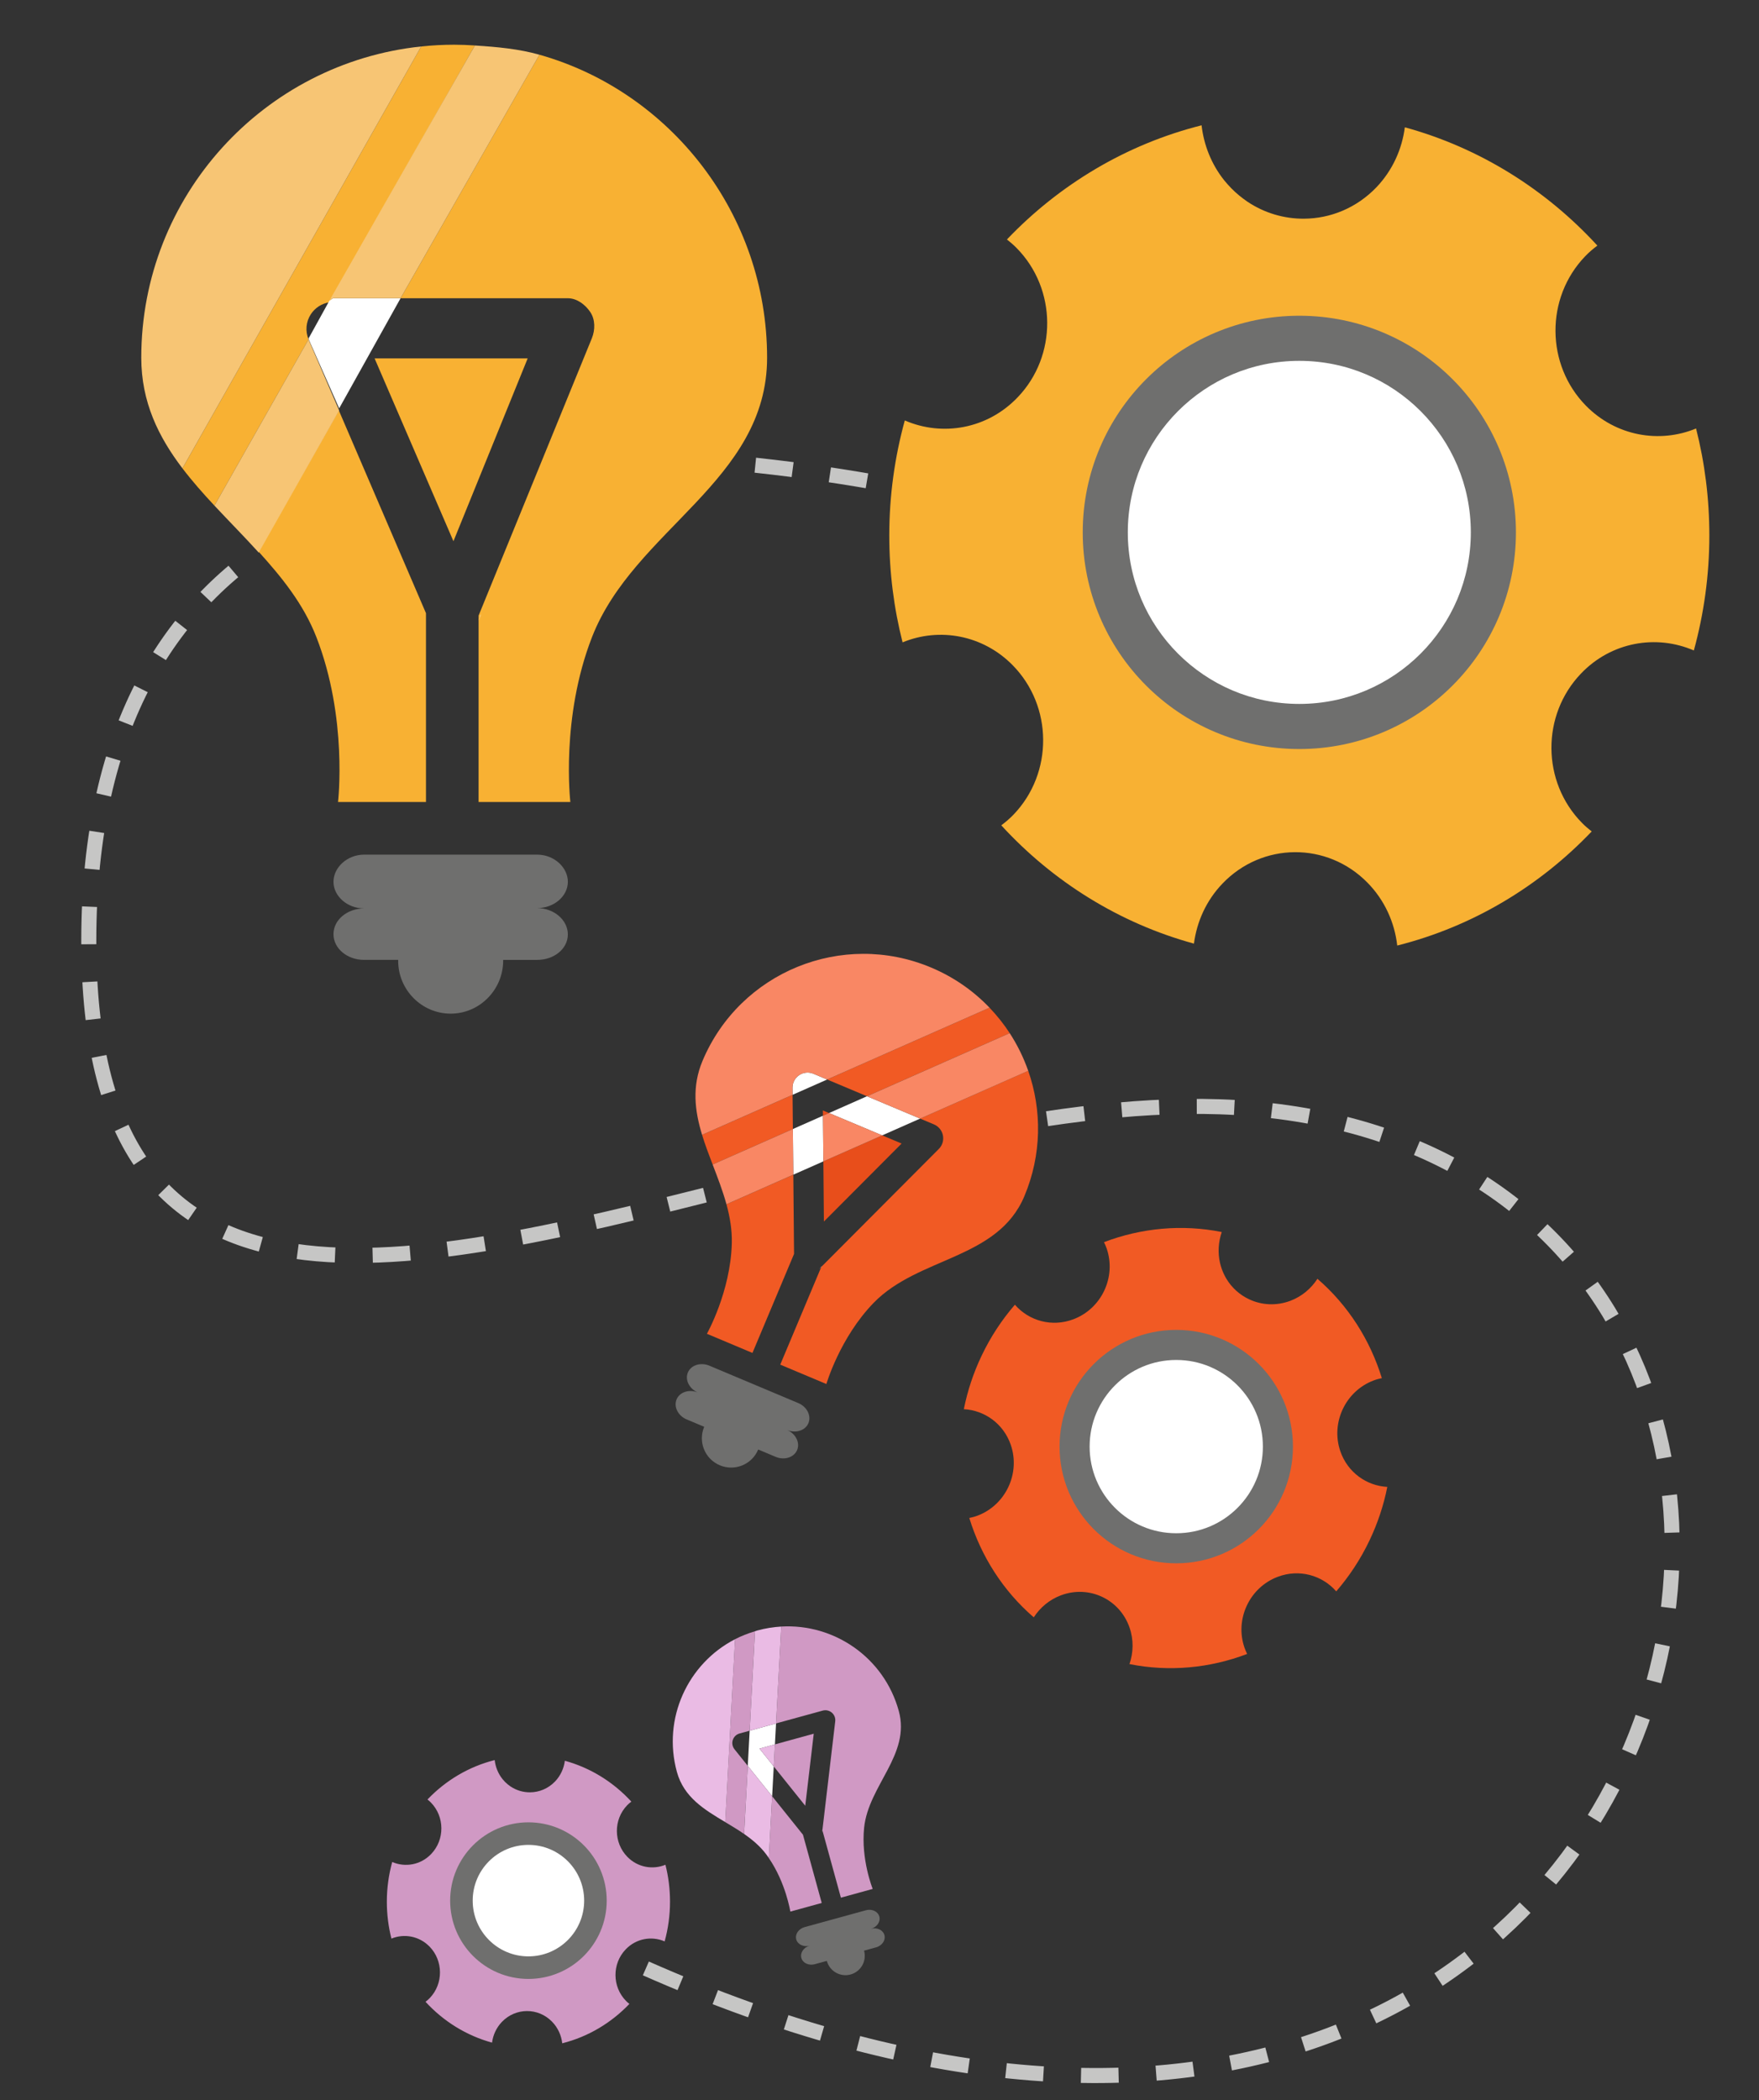 <?xml version="1.0" encoding="utf-8"?>
<!-- Generator: Adobe Illustrator 15.0.0, SVG Export Plug-In . SVG Version: 6.00 Build 0)  -->
<!DOCTYPE svg PUBLIC "-//W3C//DTD SVG 1.1//EN" "http://www.w3.org/Graphics/SVG/1.1/DTD/svg11.dtd">
<svg version="1.1" id="Layer_1" xmlns="http://www.w3.org/2000/svg" xmlns:xlink="http://www.w3.org/1999/xlink" x="0px" y="0px"
	 width="234px" height="279.333px" viewBox="0 0 234 279.333" enable-background="new 0 0 234 279.333" xml:space="preserve">
<rect x="0" y="0" width="234" height="279.333" fill="#333333" stroke="none"/>
<path fill="none" stroke="#C6C6C5" stroke-width="2" stroke-miterlimit="10" stroke-dasharray="5" d="M129.441,150.5
	c12.986-2.539,25.674-4.035,37.226-3.035c101,8.744,61.5,186.201-91.369,109.32"/>
<path fill="none" stroke="#C6C6C5" stroke-width="2" stroke-miterlimit="10" stroke-dasharray="5" d="M39.266,70.34
	c-16.451,9.221-27.455,26.115-27.455,54.813c0,53.941,40.289,44.379,85.339,32.95"/>
<path fill="none" stroke="#C6C6C5" stroke-width="2" stroke-miterlimit="10" stroke-dasharray="5" d="M182.553,83.048
	c0,0-54.586-22.626-102.389-22.243"/>
<g>
	<path fill="#F8B133" d="M210.447,109.44c-5.363-5.445-5.42-14.337-0.129-19.855c4.035-4.221,10.02-5.236,15.014-3.07
		c1.335-4.866,2.062-9.993,2.062-15.298c0-4.914-0.61-9.678-1.767-14.227c-4.883,2.019-10.666,1.016-14.647-3.028
		c-5.354-5.446-5.416-14.339-0.123-19.859c0.514-0.542,1.062-1.003,1.641-1.439c-6.857-7.471-15.675-13.011-25.613-15.732
		c-0.376,2.913-1.635,5.731-3.787,7.987c-2.647,2.751-6.125,4.149-9.619,4.167c-2.617,0.021-5.235-0.729-7.52-2.251
		c-0.754-0.518-1.482-1.104-2.148-1.783c-0.338-0.343-0.647-0.697-0.949-1.061c-1.715-2.148-2.717-4.707-3.016-7.325
		c-9.992,2.512-18.908,7.866-25.893,15.183c0.449,0.354,0.889,0.735,1.297,1.148c5.361,5.446,5.42,14.334,0.129,19.847
		c-4.035,4.227-10.02,5.242-15.014,3.076c-1.336,4.861-2.064,9.993-2.064,15.298c0,4.914,0.613,9.673,1.768,14.218
		c4.884-2.016,10.668-1.003,14.646,3.037c5.357,5.446,5.418,14.339,0.128,19.859c-0.514,0.539-1.065,1.004-1.643,1.439
		c6.86,7.475,15.687,13.015,25.631,15.732c0.381-2.913,1.633-5.731,3.795-7.986c5.287-5.518,13.926-5.576,19.285-0.125
		c2.298,2.335,3.616,5.305,3.964,8.368c9.98-2.512,18.893-7.862,25.87-15.177C211.291,110.231,210.857,109.859,210.447,109.44z"/>
</g>
<g>
	<circle fill="#FFFFFF" cx="172.848" cy="70.808" r="25.815"/>
	<path fill="#6F6F6E" d="M198.664,70.808h-3c-0.002,6.31-2.549,11.995-6.684,16.133c-4.138,4.133-9.822,6.681-16.133,6.682
		c-6.311-0.001-11.994-2.549-16.133-6.682c-4.134-4.138-6.681-9.823-6.683-16.133c0.002-6.31,2.549-11.995,6.683-16.133
		c4.139-4.133,9.822-6.681,16.133-6.682c6.311,0.001,11.995,2.549,16.133,6.682c4.135,4.138,6.682,9.823,6.684,16.133H198.664h3
		c0.002-7.948-3.229-15.171-8.439-20.375c-5.205-5.21-12.428-8.441-20.375-8.44c-7.949-0.001-15.172,3.23-20.377,8.44
		c-5.209,5.205-8.44,12.428-8.438,20.375c-0.002,7.948,3.229,15.17,8.438,20.375c5.205,5.21,12.428,8.441,20.377,8.44
		c7.947,0.001,15.17-3.23,20.375-8.44c5.211-5.205,8.44-12.428,8.439-20.375H198.664z"/>
</g>
<g>
	<path fill="#F15A24" d="M165.555,219.143c-1.311-3.784,0.666-8.002,4.412-9.42c2.859-1.088,5.92-0.219,7.792,1.932
		c1.729-2,3.229-4.262,4.425-6.771c1.106-2.323,1.892-4.713,2.369-7.125c-2.764-0.146-5.273-1.924-6.246-4.733
		c-1.303-3.782,0.672-8.002,4.418-9.42c0.365-0.142,0.729-0.233,1.102-0.312c-1.561-5.078-4.48-9.686-8.568-13.213
		c-0.835,1.293-2.064,2.342-3.591,2.924c-1.873,0.705-3.832,0.584-5.487-0.195c-1.244-0.58-2.312-1.523-3.051-2.76
		c-0.24-0.414-0.452-0.856-0.613-1.327c-0.082-0.237-0.149-0.478-0.209-0.716c-0.328-1.401-0.226-2.84,0.225-4.145
		c-5.293-1.062-10.717-0.539-15.668,1.346c0.133,0.271,0.254,0.549,0.354,0.836c1.308,3.783-0.668,8-4.413,9.416
		c-2.859,1.09-5.918,0.222-7.793-1.93c-1.728,1.998-3.228,4.262-4.423,6.77c-1.108,2.324-1.892,4.715-2.368,7.123
		c2.764,0.147,5.271,1.931,6.241,4.736c1.308,3.783-0.668,8.004-4.414,9.422c-0.364,0.14-0.729,0.234-1.103,0.311
		c1.562,5.082,4.486,9.689,8.576,13.217c0.838-1.292,2.064-2.343,3.596-2.922c3.744-1.418,7.843,0.501,9.148,4.287
		c0.562,1.622,0.517,3.322-0.012,4.852c5.287,1.061,10.707,0.538,15.655-1.349C165.775,219.708,165.654,219.433,165.555,219.143z"/>
</g>
<circle fill="#FFFFFF" stroke="#6F6F6E" stroke-width="4" stroke-miterlimit="10" cx="156.477" cy="192.4" r="13.524"/>
<path fill="none" d="M41.359,41.782c-0.659,1-0.771,2.25-0.312,3.354l2.792-4.933C42.832,40.35,41.928,40.916,41.359,41.782z"/>
<path fill="#F8B133" d="M42.075,84.702c4.213,10.768,2.894,21.964,2.894,21.964h11.698V81.554L45.078,54.591L34.399,73.369
	C37.511,76.804,40.366,80.335,42.075,84.702z"/>
<path fill="#F8B133" d="M102.047,47.575c0-19.057-12.809-35.357-30.284-40.297L53.288,39.667h22.253
	c1.202,0,2.312,0.838,2.983,1.835c0.672,0.998,0.664,2.372,0.211,3.487L63.667,81.876v24.79h12.208c0,0-1.319-11.197,2.893-21.964
	C84.367,70.39,102.047,63.978,102.047,47.575z"/>
<path fill="#F8B133" d="M41.359,41.782c0.569-0.866,1.473-1.432,2.48-1.579L63.176,6.048c-0.912-0.06-1.828-0.101-2.754-0.101
	c-1.483,0-2.946,0.081-4.389,0.232L24.269,62.288c1.302,1.71,2.75,3.347,4.259,4.961l12.52-22.114
	C40.588,44.031,40.7,42.781,41.359,41.782z"/>
<polygon fill="#F8B133" points="70.197,47.667 49.833,47.667 60.321,71.984 "/>
<path fill="#6F6F6E" d="M75.542,117.28c0-1.914-1.836-3.613-4.08-3.613H48.444c-2.244,0-4.08,1.699-4.08,3.613
	c0,1.911,1.836,3.544,4.08,3.544c-2.244,0-4.08,1.51-4.08,3.421c0,1.913,1.836,3.422,4.08,3.422h4.527c0,0-0.003,0.109-0.003,0.12
	c0,3.857,3.128,7.03,6.985,7.03s6.984-3.195,6.984-7.052c0-0.011-0.002-0.097-0.002-0.097h4.525c2.244,0,4.08-1.475,4.08-3.388
	c0-1.911-1.836-3.5-4.08-3.5C73.706,120.779,75.542,119.191,75.542,117.28z"/>
<path fill="#FFFFFF" d="M57.204,82.567c-0.029-0.061-0.07-0.115-0.096-0.179l0.01,0.023C57.141,82.468,57.178,82.512,57.204,82.567z
	"/>
<path fill="#FFFFFF" d="M63.652,82.534c0.032-0.065,0.074-0.125,0.103-0.193l0.188-0.464V81.7
	C63.883,81.991,63.78,82.267,63.652,82.534z"/>
<path fill="#F7C574" d="M18.794,47.575c0,5.895,2.289,10.528,5.474,14.713L56.032,6.18C35.105,8.373,18.794,26.067,18.794,47.575z"
	/>
<path fill="#FFFFFF" d="M43.839,39.956l-2.792,5.056c0.007,0.016,0.007,0.094,0.014,0.11l4.058,9.191l8.169-14.646h-8.924
	C44.187,39.667,44.012,39.93,43.839,39.956z"/>
<path fill="#F7C574" d="M63.176,6.048L43.839,39.956c0.172-0.025,0.347-0.289,0.524-0.289h8.924L71.764,7.278
	C69.006,6.499,66.134,6.242,63.176,6.048z"/>
<path fill="#F7C574" d="M41.047,45.135l-12.52,22.114c1.938,2.075,3.967,4.117,5.892,6.242l10.699-18.9l-4.058-9.408
	C41.054,45.167,41.054,45.151,41.047,45.135z"/>
<polygon fill="none" points="105.434,145.61 105.477,150.163 109.476,148.394 109.469,147.692 110.286,148.036 115.335,145.803 
	110.035,143.577 "/>
<path fill="#F15A24" d="M122.404,148.774l1.843,0.773c0.616,0.262,1.062,0.806,1.19,1.463c0.129,0.658-0.073,1.328-0.549,1.806
	l-15.629,15.681l-5.463,13.002l6.137,2.578c0,0,1.794-6.17,6.288-10.797c5.976-6.15,16.506-5.75,20.053-14.188
	c2.32-5.522,2.346-11.436,0.509-16.676L122.404,148.774z"/>
<path fill="#F15A24" d="M115.335,145.803l18.987-8.395c-0.783-1.203-1.684-2.336-2.687-3.384l-21.602,9.551L115.335,145.803z"/>
<path fill="#F15A24" d="M105.434,145.61l-12.038,5.322c0.401,1.316,0.898,2.63,1.405,3.949l10.676-4.721L105.434,145.61z"/>
<path fill="#F15A24" d="M97.352,165.348c-0.161,6.447-3.312,12.047-3.312,12.047l6.058,2.547l5.534-13.166l-0.098-10.542
	l-8.895,3.933C97.1,161.852,97.396,163.571,97.352,165.348z"/>
<polygon fill="#E84E1B" points="109.476,148.394 110.286,148.036 109.469,147.692 "/>
<polygon fill="#E84E1B" points="109.604,162.465 119.941,152.092 117.356,151.006 109.531,154.465 "/>
<path fill="#6F6F6E" d="M106.199,186.612l-11.838-4.977c-1.155-0.485-2.438-0.077-2.853,0.906c-0.412,0.981,0.192,2.185,1.348,2.67
	c-1.155-0.485-2.438-0.078-2.85,0.906c-0.414,0.982,0.192,2.186,1.347,2.67l2.329,0.979c-0.004,0.005-0.006,0.009-0.01,0.017
	c-0.833,1.982,0.101,4.268,2.084,5.102s4.268-0.098,5.101-2.082c0.003-0.006,0.005-0.012,0.008-0.018l2.326,0.979
	c1.153,0.483,2.437,0.077,2.851-0.906c0.413-0.981-0.193-2.187-1.347-2.67c1.153,0.483,2.437,0.077,2.849-0.905
	C107.958,188.295,107.351,187.096,106.199,186.612z"/>
<path fill="#FFFFFF" d="M105.647,167.395c-0.002-0.038-0.012-0.075-0.011-0.111l-0.001,0.012
	C105.636,167.331,105.645,167.362,105.647,167.395z"/>
<path fill="#FFFFFF" d="M108.97,168.771c0.03-0.024,0.064-0.048,0.095-0.076l0.195-0.198l0.039-0.09
	C109.207,168.542,109.093,168.663,108.97,168.771z"/>
<path fill="#FFFFFF" d="M108.21,142.809c-0.625-0.264-1.334-0.193-1.896,0.184s-0.895,1.008-0.889,1.684l0.009,0.935l4.601-2.034
	L108.21,142.809z"/>
<path fill="#F98764" d="M105.425,144.676c-0.006-0.678,0.326-1.307,0.889-1.684s1.271-0.447,1.896-0.185l1.824,0.767l21.603-9.551
	c-2.135-2.229-4.746-4.068-7.771-5.34c-11.825-4.971-25.438,0.586-30.408,12.41c-1.438,3.419-1.035,6.643-0.062,9.838l12.038-5.322
	L105.425,144.676z"/>
<polygon fill="#FFFFFF" points="110.286,148.036 117.356,151.006 122.404,148.774 115.335,145.803 "/>
<polygon fill="#FFFFFF" points="105.477,150.163 105.533,156.234 109.531,154.465 109.476,148.394 "/>
<path fill="#F98764" d="M134.322,137.409l-18.987,8.395l7.069,2.971l14.38-6.356C136.167,140.659,135.341,138.975,134.322,137.409z"
	/>
<path fill="#F98764" d="M94.801,154.881c0.667,1.74,1.346,3.494,1.837,5.285l8.895-3.934l-0.057-6.072L94.801,154.881z"/>
<polygon fill="#F98764" points="109.476,148.394 109.531,154.465 117.356,151.006 110.286,148.036 "/>
<path fill="none" d="M98.391,230.551c-0.431,0.119-0.77,0.443-0.907,0.869c-0.138,0.424-0.052,0.886,0.227,1.233l1.766,2.203
	l0.25-4.673L98.391,230.551z"/>
<path fill="#D099C4" d="M109.446,227.512c0.426-0.117,0.877-0.016,1.213,0.271c0.335,0.288,0.503,0.719,0.451,1.159l-1.709,14.49
	l2.464,8.961l4.23-1.164c0,0-1.583-3.927-1.14-8.153c0.59-5.621,6.209-9.705,4.609-15.521c-1.949-7.09-8.579-11.633-15.636-11.221
	l-0.691,12.883L109.446,227.512z"/>
<path fill="#D099C4" d="M97.71,232.655c-0.278-0.349-0.364-0.811-0.227-1.234c0.138-0.424,0.477-0.75,0.907-0.867l1.335-0.367
	l0.709-13.225c-0.93,0.275-1.818,0.625-2.651,1.056l-1.305,24.325c0.848,0.506,1.7,1.017,2.51,1.578l0.486-9.062L97.71,232.655z"/>
<path fill="#D099C4" d="M109.314,253.096l-2.495-9.076l-4.101-5.117l-0.441,8.221c2.267,3.31,2.861,7.121,2.861,7.121
	L109.314,253.096z"/>
<polygon fill="#D099C4" points="107.123,240.168 108.252,230.584 103.088,232.004 102.931,234.938 "/>
<path fill="#6F6F6E" d="M115.871,256.534c0.794-0.221,1.293-0.953,1.107-1.632c-0.188-0.68-0.99-1.055-1.784-0.835l-8.162,2.244
	c-0.796,0.219-1.294,0.953-1.107,1.632c0.187,0.677,0.989,1.054,1.785,0.834c-0.796,0.22-1.293,0.952-1.107,1.63
	s0.99,1.055,1.786,0.836l1.604-0.441c0.001,0.004,0.001,0.008,0.002,0.012c0.376,1.367,1.791,2.171,3.158,1.795
	c1.367-0.376,2.171-1.79,1.795-3.156c-0.001-0.005-0.002-0.008-0.003-0.013l1.604-0.44c0.795-0.219,1.293-0.951,1.105-1.631
	C117.469,256.69,116.665,256.313,115.871,256.534z"/>
<path fill="#FFFFFF" d="M107.08,244.334c-0.017-0.02-0.037-0.035-0.052-0.053l0.005,0.006
	C107.047,244.307,107.065,244.318,107.08,244.334z"/>
<path fill="#FFFFFF" d="M109.362,243.694c0.005-0.025,0.015-0.051,0.018-0.076l0.021-0.184l-0.018-0.062
	C109.391,243.48,109.381,243.586,109.362,243.694z"/>
<path fill="#EABBE4" d="M90.049,235.674c0.929,3.375,3.65,5.007,6.431,6.666l1.305-24.324
	C91.486,221.26,88.096,228.571,90.049,235.674z"/>
<polygon fill="#FFFFFF" points="99.476,234.858 102.718,238.903 102.931,234.938 101.033,232.57 103.088,232.004 103.238,229.219 
	99.727,230.185 "/>
<path fill="#EABBE4" d="M99.476,234.858l-0.486,9.062c1.109,0.77,2.138,1.636,2.957,2.732c0.115,0.154,0.223,0.312,0.33,0.469
	l0.441-8.22L99.476,234.858z"/>
<path fill="#EABBE4" d="M103.238,229.219l0.691-12.883c-1.056,0.062-2.12,0.229-3.181,0.521c-0.107,0.028-0.207,0.071-0.312,0.104
	l-0.709,13.225L103.238,229.219z"/>
<polygon fill="#EABBE4" points="102.931,234.938 103.088,232.004 101.033,232.57 "/>
<g>
	<path fill="#D099C4" d="M83.279,266.125c-1.852-1.881-1.87-4.951-0.044-6.855c1.393-1.458,3.46-1.809,5.184-1.061
		c0.461-1.681,0.713-3.451,0.713-5.283c0-1.695-0.211-3.34-0.609-4.91c-1.688,0.695-3.684,0.352-5.059-1.047
		c-1.848-1.881-1.871-4.95-0.043-6.856c0.178-0.188,0.367-0.346,0.567-0.495c-2.369-2.58-5.412-4.494-8.845-5.434
		c-0.129,1.006-0.564,1.979-1.307,2.758c-0.914,0.949-2.115,1.434-3.321,1.439c-0.905,0.007-1.809-0.252-2.597-0.778
		c-0.261-0.179-0.512-0.381-0.743-0.615c-0.115-0.118-0.224-0.241-0.326-0.366c-0.592-0.742-0.938-1.625-1.042-2.529
		c-3.449,0.867-6.529,2.717-8.94,5.242c0.155,0.123,0.308,0.254,0.449,0.396c1.851,1.881,1.871,4.949,0.043,6.854
		c-1.393,1.459-3.458,1.81-5.183,1.062c-0.461,1.681-0.714,3.451-0.714,5.282c0,1.697,0.212,3.341,0.61,4.908
		c1.687-0.695,3.684-0.346,5.058,1.049c1.85,1.882,1.87,4.951,0.044,6.857c-0.178,0.187-0.369,0.348-0.566,0.498
		c2.368,2.579,5.415,4.492,8.849,5.432c0.132-1.006,0.564-1.979,1.311-2.758c1.825-1.904,4.81-1.927,6.658-0.043
		c0.794,0.807,1.249,1.832,1.369,2.89c3.446-0.867,6.523-2.716,8.933-5.24C83.571,266.398,83.42,266.269,83.279,266.125z"/>
</g>
<circle fill="#FFFFFF" stroke="#6F6F6E" stroke-width="3" stroke-miterlimit="10" cx="70.297" cy="252.786" r="8.914"/>
</svg>
